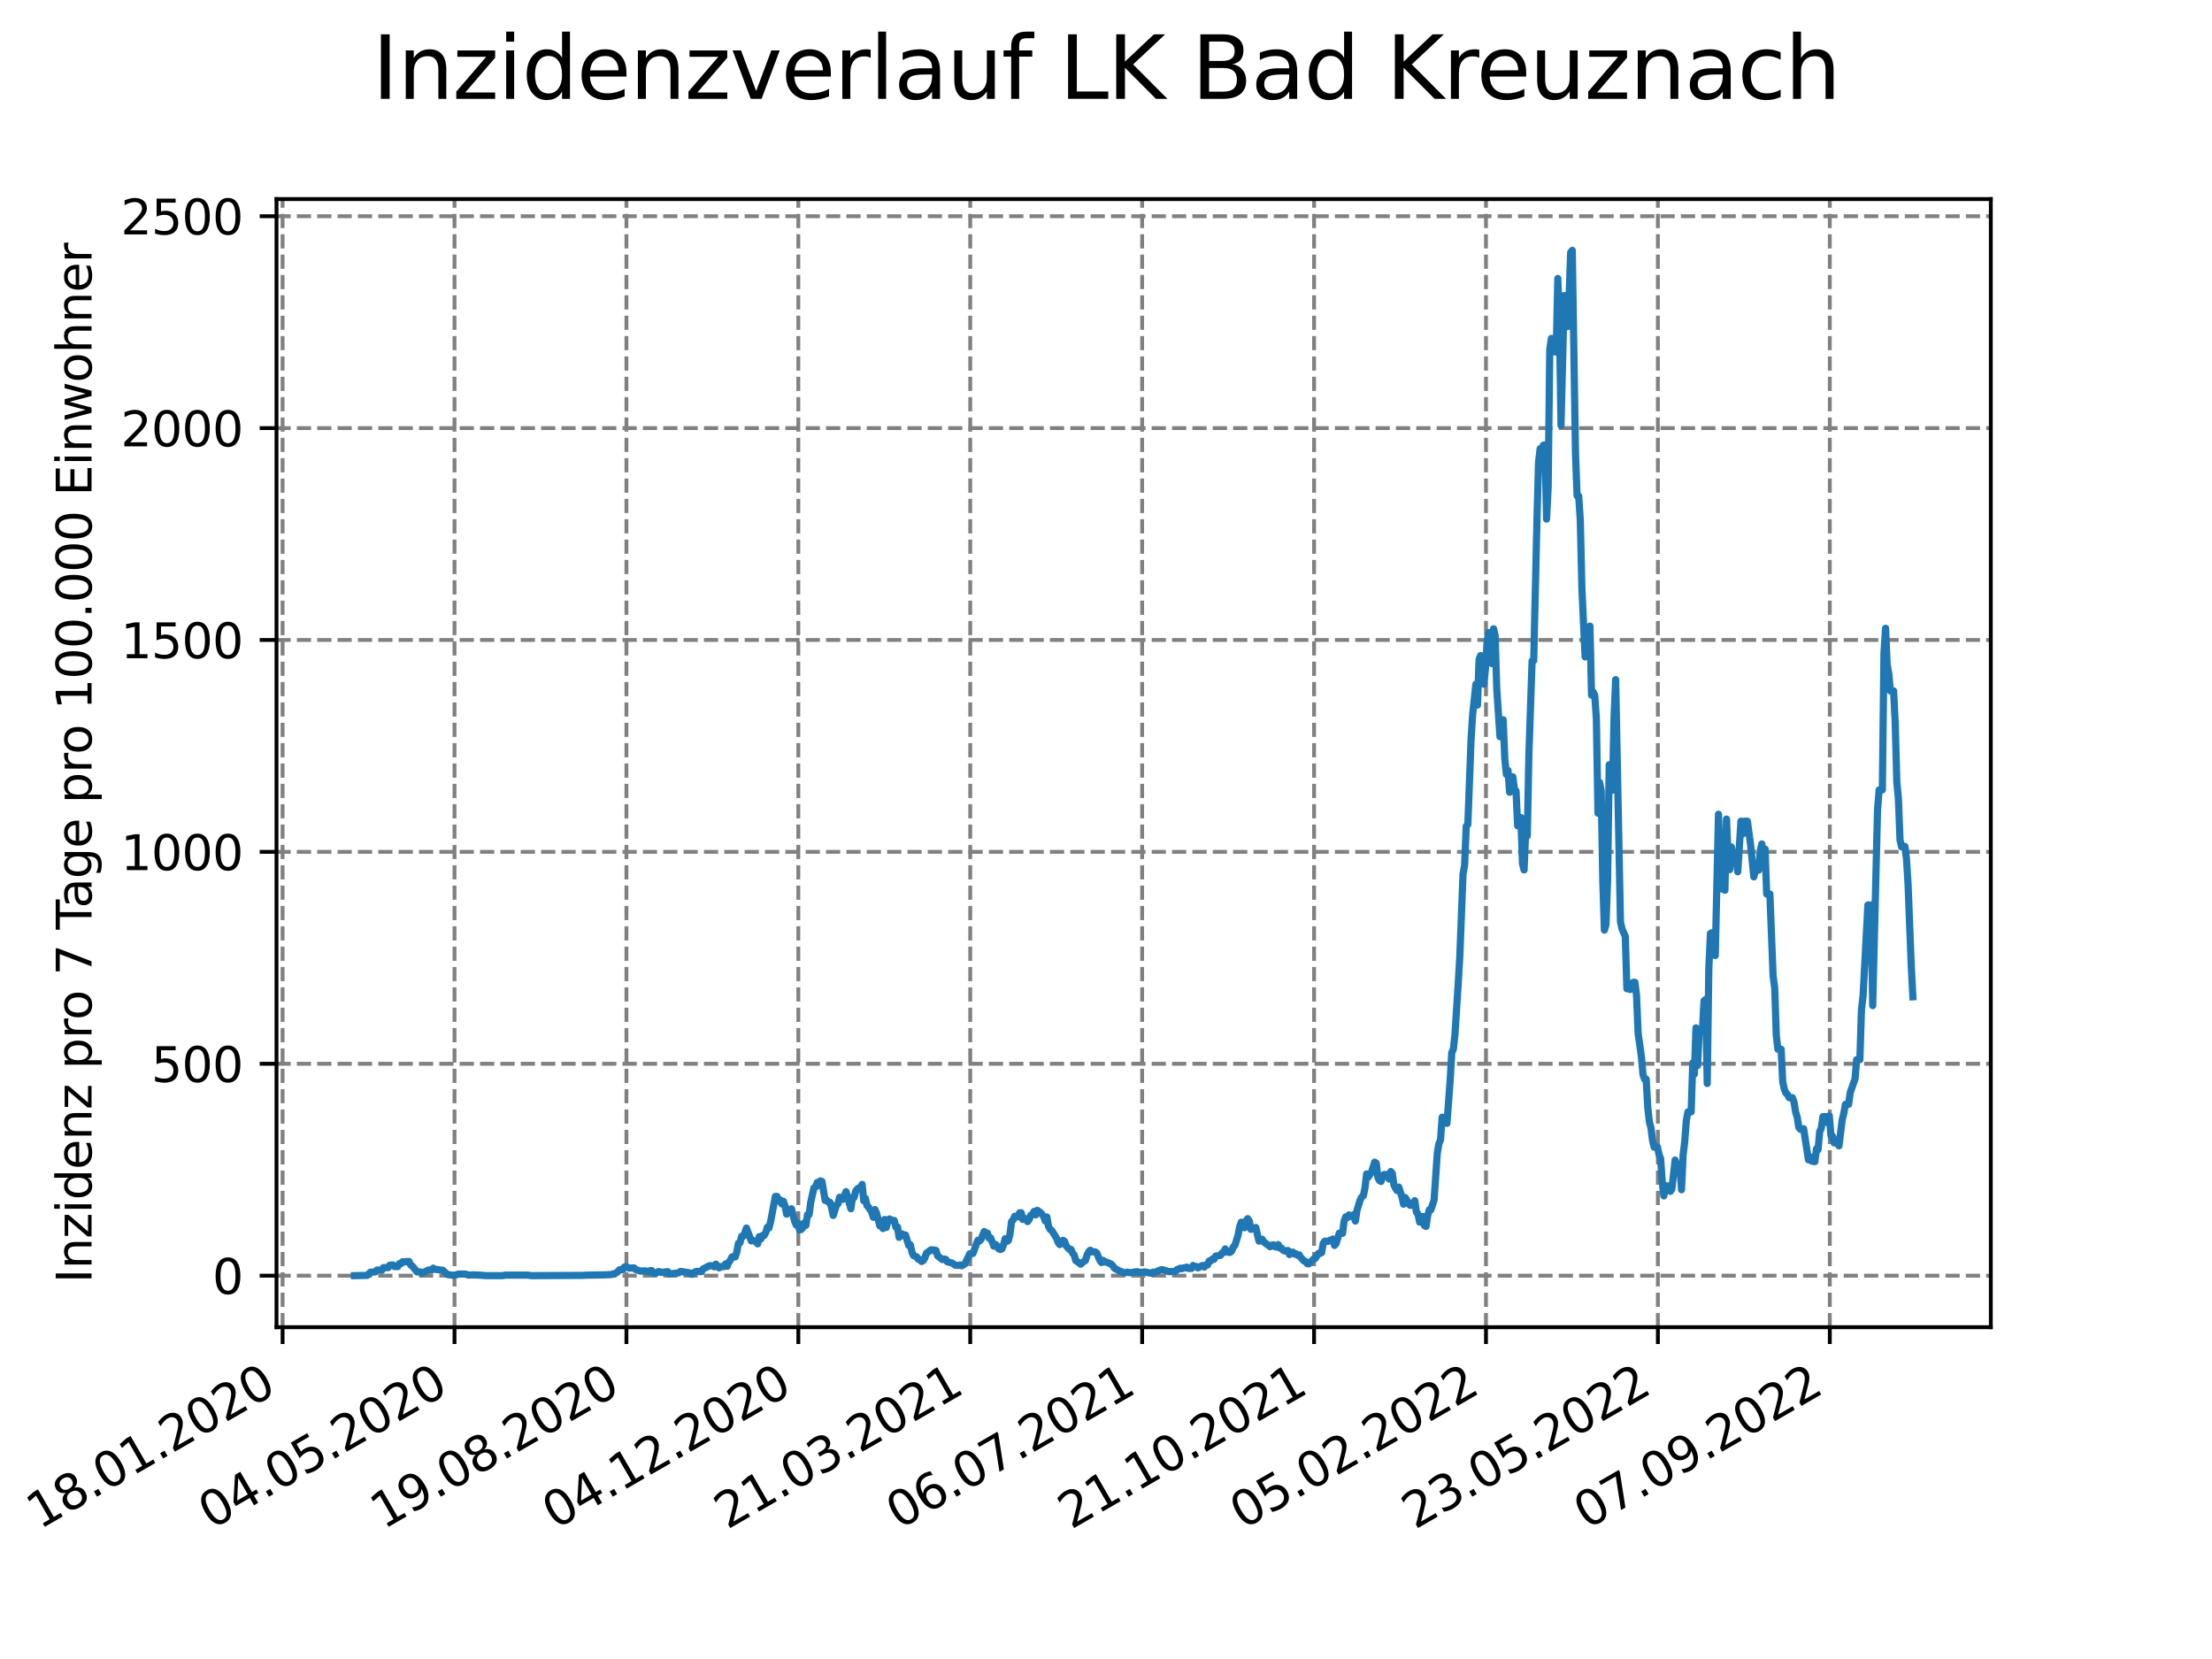 <?xml version="1.0" encoding="utf-8" standalone="no"?>
<!DOCTYPE svg PUBLIC "-//W3C//DTD SVG 1.1//EN"
  "http://www.w3.org/Graphics/SVG/1.1/DTD/svg11.dtd">
<svg xmlns:xlink="http://www.w3.org/1999/xlink" width="460.8pt" height="345.6pt" viewBox="0 0 460.8 345.6" xmlns="http://www.w3.org/2000/svg" version="1.1">
 <defs>
  <style type="text/css">*{stroke-linejoin: round; stroke-linecap: butt}</style>
 </defs>
 <g id="figure_1">
  <g id="patch_1">
   <path d="M 0 345.6 
L 460.8 345.6 
L 460.8 0 
L 0 0 
z
" style="fill: #ffffff"/>
  </g>
  <g id="axes_1">
   <g id="patch_2">
    <path d="M 57.6 276.48 
L 414.72 276.48 
L 414.72 41.472 
L 57.6 41.472 
z
" style="fill: #ffffff"/>
   </g>
   <g id="matplotlib.axis_1">
    <g id="xtick_1">
     <g id="line2d_1">
      <path d="M 58.869 276.48 
L 58.869 41.472 
" clip-path="url(#pb9af9f6dcf)" style="fill: none; stroke-dasharray: 2.96,1.28; stroke-dashoffset: 0; stroke: #808080; stroke-width: 0.8"/>
     </g>
     <g id="line2d_2">
      <defs>
       <path id="m86c45155da" d="M 0 0 
L 0 3.5 
" style="stroke: #000000; stroke-width: 0.8"/>
      </defs>
      <g>
       <use xlink:href="#m86c45155da" x="58.869" y="276.48" style="stroke: #000000; stroke-width: 0.8"/>
      </g>
     </g>
     <g id="text_1">
      <!-- 18.01.2020 -->
      <g transform="translate(8.244 318.689) rotate(-30) scale(0.1 -0.1)">
       <defs>
        <path id="DejaVuSans-31" d="M 794 531 
L 1825 531 
L 1825 4091 
L 703 3866 
L 703 4441 
L 1819 4666 
L 2450 4666 
L 2450 531 
L 3481 531 
L 3481 0 
L 794 0 
L 794 531 
z
" transform="scale(0.016)"/>
        <path id="DejaVuSans-38" d="M 2034 2216 
Q 1584 2216 1326 1975 
Q 1069 1734 1069 1313 
Q 1069 891 1326 650 
Q 1584 409 2034 409 
Q 2484 409 2743 651 
Q 3003 894 3003 1313 
Q 3003 1734 2745 1975 
Q 2488 2216 2034 2216 
z
M 1403 2484 
Q 997 2584 770 2862 
Q 544 3141 544 3541 
Q 544 4100 942 4425 
Q 1341 4750 2034 4750 
Q 2731 4750 3128 4425 
Q 3525 4100 3525 3541 
Q 3525 3141 3298 2862 
Q 3072 2584 2669 2484 
Q 3125 2378 3379 2068 
Q 3634 1759 3634 1313 
Q 3634 634 3220 271 
Q 2806 -91 2034 -91 
Q 1263 -91 848 271 
Q 434 634 434 1313 
Q 434 1759 690 2068 
Q 947 2378 1403 2484 
z
M 1172 3481 
Q 1172 3119 1398 2916 
Q 1625 2713 2034 2713 
Q 2441 2713 2670 2916 
Q 2900 3119 2900 3481 
Q 2900 3844 2670 4047 
Q 2441 4250 2034 4250 
Q 1625 4250 1398 4047 
Q 1172 3844 1172 3481 
z
" transform="scale(0.016)"/>
        <path id="DejaVuSans-2e" d="M 684 794 
L 1344 794 
L 1344 0 
L 684 0 
L 684 794 
z
" transform="scale(0.016)"/>
        <path id="DejaVuSans-30" d="M 2034 4250 
Q 1547 4250 1301 3770 
Q 1056 3291 1056 2328 
Q 1056 1369 1301 889 
Q 1547 409 2034 409 
Q 2525 409 2770 889 
Q 3016 1369 3016 2328 
Q 3016 3291 2770 3770 
Q 2525 4250 2034 4250 
z
M 2034 4750 
Q 2819 4750 3233 4129 
Q 3647 3509 3647 2328 
Q 3647 1150 3233 529 
Q 2819 -91 2034 -91 
Q 1250 -91 836 529 
Q 422 1150 422 2328 
Q 422 3509 836 4129 
Q 1250 4750 2034 4750 
z
" transform="scale(0.016)"/>
        <path id="DejaVuSans-32" d="M 1228 531 
L 3431 531 
L 3431 0 
L 469 0 
L 469 531 
Q 828 903 1448 1529 
Q 2069 2156 2228 2338 
Q 2531 2678 2651 2914 
Q 2772 3150 2772 3378 
Q 2772 3750 2511 3984 
Q 2250 4219 1831 4219 
Q 1534 4219 1204 4116 
Q 875 4013 500 3803 
L 500 4441 
Q 881 4594 1212 4672 
Q 1544 4750 1819 4750 
Q 2544 4750 2975 4387 
Q 3406 4025 3406 3419 
Q 3406 3131 3298 2873 
Q 3191 2616 2906 2266 
Q 2828 2175 2409 1742 
Q 1991 1309 1228 531 
z
" transform="scale(0.016)"/>
       </defs>
       <use xlink:href="#DejaVuSans-31"/>
       <use xlink:href="#DejaVuSans-38" x="63.623"/>
       <use xlink:href="#DejaVuSans-2e" x="127.246"/>
       <use xlink:href="#DejaVuSans-30" x="159.033"/>
       <use xlink:href="#DejaVuSans-31" x="222.656"/>
       <use xlink:href="#DejaVuSans-2e" x="286.279"/>
       <use xlink:href="#DejaVuSans-32" x="318.066"/>
       <use xlink:href="#DejaVuSans-30" x="381.689"/>
       <use xlink:href="#DejaVuSans-32" x="445.312"/>
       <use xlink:href="#DejaVuSans-30" x="508.936"/>
      </g>
     </g>
    </g>
    <g id="xtick_2">
     <g id="line2d_3">
      <path d="M 94.681 276.48 
L 94.681 41.472 
" clip-path="url(#pb9af9f6dcf)" style="fill: none; stroke-dasharray: 2.96,1.28; stroke-dashoffset: 0; stroke: #808080; stroke-width: 0.8"/>
     </g>
     <g id="line2d_4">
      <g>
       <use xlink:href="#m86c45155da" x="94.681" y="276.48" style="stroke: #000000; stroke-width: 0.8"/>
      </g>
     </g>
     <g id="text_2">
      <!-- 04.05.2020 -->
      <g transform="translate(44.056 318.689) rotate(-30) scale(0.1 -0.1)">
       <defs>
        <path id="DejaVuSans-34" d="M 2419 4116 
L 825 1625 
L 2419 1625 
L 2419 4116 
z
M 2253 4666 
L 3047 4666 
L 3047 1625 
L 3713 1625 
L 3713 1100 
L 3047 1100 
L 3047 0 
L 2419 0 
L 2419 1100 
L 313 1100 
L 313 1709 
L 2253 4666 
z
" transform="scale(0.016)"/>
        <path id="DejaVuSans-35" d="M 691 4666 
L 3169 4666 
L 3169 4134 
L 1269 4134 
L 1269 2991 
Q 1406 3038 1543 3061 
Q 1681 3084 1819 3084 
Q 2600 3084 3056 2656 
Q 3513 2228 3513 1497 
Q 3513 744 3044 326 
Q 2575 -91 1722 -91 
Q 1428 -91 1123 -41 
Q 819 9 494 109 
L 494 744 
Q 775 591 1075 516 
Q 1375 441 1709 441 
Q 2250 441 2565 725 
Q 2881 1009 2881 1497 
Q 2881 1984 2565 2268 
Q 2250 2553 1709 2553 
Q 1456 2553 1204 2497 
Q 953 2441 691 2322 
L 691 4666 
z
" transform="scale(0.016)"/>
       </defs>
       <use xlink:href="#DejaVuSans-30"/>
       <use xlink:href="#DejaVuSans-34" x="63.623"/>
       <use xlink:href="#DejaVuSans-2e" x="127.246"/>
       <use xlink:href="#DejaVuSans-30" x="159.033"/>
       <use xlink:href="#DejaVuSans-35" x="222.656"/>
       <use xlink:href="#DejaVuSans-2e" x="286.279"/>
       <use xlink:href="#DejaVuSans-32" x="318.066"/>
       <use xlink:href="#DejaVuSans-30" x="381.689"/>
       <use xlink:href="#DejaVuSans-32" x="445.312"/>
       <use xlink:href="#DejaVuSans-30" x="508.936"/>
      </g>
     </g>
    </g>
    <g id="xtick_3">
     <g id="line2d_5">
      <path d="M 130.494 276.48 
L 130.494 41.472 
" clip-path="url(#pb9af9f6dcf)" style="fill: none; stroke-dasharray: 2.96,1.28; stroke-dashoffset: 0; stroke: #808080; stroke-width: 0.8"/>
     </g>
     <g id="line2d_6">
      <g>
       <use xlink:href="#m86c45155da" x="130.494" y="276.48" style="stroke: #000000; stroke-width: 0.8"/>
      </g>
     </g>
     <g id="text_3">
      <!-- 19.08.2020 -->
      <g transform="translate(79.869 318.689) rotate(-30) scale(0.1 -0.1)">
       <defs>
        <path id="DejaVuSans-39" d="M 703 97 
L 703 672 
Q 941 559 1184 500 
Q 1428 441 1663 441 
Q 2288 441 2617 861 
Q 2947 1281 2994 2138 
Q 2813 1869 2534 1725 
Q 2256 1581 1919 1581 
Q 1219 1581 811 2004 
Q 403 2428 403 3163 
Q 403 3881 828 4315 
Q 1253 4750 1959 4750 
Q 2769 4750 3195 4129 
Q 3622 3509 3622 2328 
Q 3622 1225 3098 567 
Q 2575 -91 1691 -91 
Q 1453 -91 1209 -44 
Q 966 3 703 97 
z
M 1959 2075 
Q 2384 2075 2632 2365 
Q 2881 2656 2881 3163 
Q 2881 3666 2632 3958 
Q 2384 4250 1959 4250 
Q 1534 4250 1286 3958 
Q 1038 3666 1038 3163 
Q 1038 2656 1286 2365 
Q 1534 2075 1959 2075 
z
" transform="scale(0.016)"/>
       </defs>
       <use xlink:href="#DejaVuSans-31"/>
       <use xlink:href="#DejaVuSans-39" x="63.623"/>
       <use xlink:href="#DejaVuSans-2e" x="127.246"/>
       <use xlink:href="#DejaVuSans-30" x="159.033"/>
       <use xlink:href="#DejaVuSans-38" x="222.656"/>
       <use xlink:href="#DejaVuSans-2e" x="286.279"/>
       <use xlink:href="#DejaVuSans-32" x="318.066"/>
       <use xlink:href="#DejaVuSans-30" x="381.689"/>
       <use xlink:href="#DejaVuSans-32" x="445.312"/>
       <use xlink:href="#DejaVuSans-30" x="508.936"/>
      </g>
     </g>
    </g>
    <g id="xtick_4">
     <g id="line2d_7">
      <path d="M 166.306 276.48 
L 166.306 41.472 
" clip-path="url(#pb9af9f6dcf)" style="fill: none; stroke-dasharray: 2.96,1.28; stroke-dashoffset: 0; stroke: #808080; stroke-width: 0.8"/>
     </g>
     <g id="line2d_8">
      <g>
       <use xlink:href="#m86c45155da" x="166.306" y="276.48" style="stroke: #000000; stroke-width: 0.8"/>
      </g>
     </g>
     <g id="text_4">
      <!-- 04.12.2020 -->
      <g transform="translate(115.681 318.689) rotate(-30) scale(0.1 -0.1)">
       <use xlink:href="#DejaVuSans-30"/>
       <use xlink:href="#DejaVuSans-34" x="63.623"/>
       <use xlink:href="#DejaVuSans-2e" x="127.246"/>
       <use xlink:href="#DejaVuSans-31" x="159.033"/>
       <use xlink:href="#DejaVuSans-32" x="222.656"/>
       <use xlink:href="#DejaVuSans-2e" x="286.279"/>
       <use xlink:href="#DejaVuSans-32" x="318.066"/>
       <use xlink:href="#DejaVuSans-30" x="381.689"/>
       <use xlink:href="#DejaVuSans-32" x="445.312"/>
       <use xlink:href="#DejaVuSans-30" x="508.936"/>
      </g>
     </g>
    </g>
    <g id="xtick_5">
     <g id="line2d_9">
      <path d="M 202.119 276.48 
L 202.119 41.472 
" clip-path="url(#pb9af9f6dcf)" style="fill: none; stroke-dasharray: 2.96,1.28; stroke-dashoffset: 0; stroke: #808080; stroke-width: 0.8"/>
     </g>
     <g id="line2d_10">
      <g>
       <use xlink:href="#m86c45155da" x="202.119" y="276.48" style="stroke: #000000; stroke-width: 0.8"/>
      </g>
     </g>
     <g id="text_5">
      <!-- 21.03.2021 -->
      <g transform="translate(151.493 318.689) rotate(-30) scale(0.1 -0.1)">
       <defs>
        <path id="DejaVuSans-33" d="M 2597 2516 
Q 3050 2419 3304 2112 
Q 3559 1806 3559 1356 
Q 3559 666 3084 287 
Q 2609 -91 1734 -91 
Q 1441 -91 1130 -33 
Q 819 25 488 141 
L 488 750 
Q 750 597 1062 519 
Q 1375 441 1716 441 
Q 2309 441 2620 675 
Q 2931 909 2931 1356 
Q 2931 1769 2642 2001 
Q 2353 2234 1838 2234 
L 1294 2234 
L 1294 2753 
L 1863 2753 
Q 2328 2753 2575 2939 
Q 2822 3125 2822 3475 
Q 2822 3834 2567 4026 
Q 2313 4219 1838 4219 
Q 1578 4219 1281 4162 
Q 984 4106 628 3988 
L 628 4550 
Q 988 4650 1302 4700 
Q 1616 4750 1894 4750 
Q 2613 4750 3031 4423 
Q 3450 4097 3450 3541 
Q 3450 3153 3228 2886 
Q 3006 2619 2597 2516 
z
" transform="scale(0.016)"/>
       </defs>
       <use xlink:href="#DejaVuSans-32"/>
       <use xlink:href="#DejaVuSans-31" x="63.623"/>
       <use xlink:href="#DejaVuSans-2e" x="127.246"/>
       <use xlink:href="#DejaVuSans-30" x="159.033"/>
       <use xlink:href="#DejaVuSans-33" x="222.656"/>
       <use xlink:href="#DejaVuSans-2e" x="286.279"/>
       <use xlink:href="#DejaVuSans-32" x="318.066"/>
       <use xlink:href="#DejaVuSans-30" x="381.689"/>
       <use xlink:href="#DejaVuSans-32" x="445.312"/>
       <use xlink:href="#DejaVuSans-31" x="508.936"/>
      </g>
     </g>
    </g>
    <g id="xtick_6">
     <g id="line2d_11">
      <path d="M 237.931 276.48 
L 237.931 41.472 
" clip-path="url(#pb9af9f6dcf)" style="fill: none; stroke-dasharray: 2.96,1.28; stroke-dashoffset: 0; stroke: #808080; stroke-width: 0.8"/>
     </g>
     <g id="line2d_12">
      <g>
       <use xlink:href="#m86c45155da" x="237.931" y="276.48" style="stroke: #000000; stroke-width: 0.8"/>
      </g>
     </g>
     <g id="text_6">
      <!-- 06.07.2021 -->
      <g transform="translate(187.306 318.689) rotate(-30) scale(0.1 -0.1)">
       <defs>
        <path id="DejaVuSans-36" d="M 2113 2584 
Q 1688 2584 1439 2293 
Q 1191 2003 1191 1497 
Q 1191 994 1439 701 
Q 1688 409 2113 409 
Q 2538 409 2786 701 
Q 3034 994 3034 1497 
Q 3034 2003 2786 2293 
Q 2538 2584 2113 2584 
z
M 3366 4563 
L 3366 3988 
Q 3128 4100 2886 4159 
Q 2644 4219 2406 4219 
Q 1781 4219 1451 3797 
Q 1122 3375 1075 2522 
Q 1259 2794 1537 2939 
Q 1816 3084 2150 3084 
Q 2853 3084 3261 2657 
Q 3669 2231 3669 1497 
Q 3669 778 3244 343 
Q 2819 -91 2113 -91 
Q 1303 -91 875 529 
Q 447 1150 447 2328 
Q 447 3434 972 4092 
Q 1497 4750 2381 4750 
Q 2619 4750 2861 4703 
Q 3103 4656 3366 4563 
z
" transform="scale(0.016)"/>
        <path id="DejaVuSans-37" d="M 525 4666 
L 3525 4666 
L 3525 4397 
L 1831 0 
L 1172 0 
L 2766 4134 
L 525 4134 
L 525 4666 
z
" transform="scale(0.016)"/>
       </defs>
       <use xlink:href="#DejaVuSans-30"/>
       <use xlink:href="#DejaVuSans-36" x="63.623"/>
       <use xlink:href="#DejaVuSans-2e" x="127.246"/>
       <use xlink:href="#DejaVuSans-30" x="159.033"/>
       <use xlink:href="#DejaVuSans-37" x="222.656"/>
       <use xlink:href="#DejaVuSans-2e" x="286.279"/>
       <use xlink:href="#DejaVuSans-32" x="318.066"/>
       <use xlink:href="#DejaVuSans-30" x="381.689"/>
       <use xlink:href="#DejaVuSans-32" x="445.312"/>
       <use xlink:href="#DejaVuSans-31" x="508.936"/>
      </g>
     </g>
    </g>
    <g id="xtick_7">
     <g id="line2d_13">
      <path d="M 273.744 276.48 
L 273.744 41.472 
" clip-path="url(#pb9af9f6dcf)" style="fill: none; stroke-dasharray: 2.96,1.28; stroke-dashoffset: 0; stroke: #808080; stroke-width: 0.8"/>
     </g>
     <g id="line2d_14">
      <g>
       <use xlink:href="#m86c45155da" x="273.744" y="276.48" style="stroke: #000000; stroke-width: 0.8"/>
      </g>
     </g>
     <g id="text_7">
      <!-- 21.10.2021 -->
      <g transform="translate(223.118 318.689) rotate(-30) scale(0.1 -0.1)">
       <use xlink:href="#DejaVuSans-32"/>
       <use xlink:href="#DejaVuSans-31" x="63.623"/>
       <use xlink:href="#DejaVuSans-2e" x="127.246"/>
       <use xlink:href="#DejaVuSans-31" x="159.033"/>
       <use xlink:href="#DejaVuSans-30" x="222.656"/>
       <use xlink:href="#DejaVuSans-2e" x="286.279"/>
       <use xlink:href="#DejaVuSans-32" x="318.066"/>
       <use xlink:href="#DejaVuSans-30" x="381.689"/>
       <use xlink:href="#DejaVuSans-32" x="445.312"/>
       <use xlink:href="#DejaVuSans-31" x="508.936"/>
      </g>
     </g>
    </g>
    <g id="xtick_8">
     <g id="line2d_15">
      <path d="M 309.556 276.48 
L 309.556 41.472 
" clip-path="url(#pb9af9f6dcf)" style="fill: none; stroke-dasharray: 2.96,1.28; stroke-dashoffset: 0; stroke: #808080; stroke-width: 0.8"/>
     </g>
     <g id="line2d_16">
      <g>
       <use xlink:href="#m86c45155da" x="309.556" y="276.48" style="stroke: #000000; stroke-width: 0.8"/>
      </g>
     </g>
     <g id="text_8">
      <!-- 05.02.2022 -->
      <g transform="translate(258.931 318.689) rotate(-30) scale(0.1 -0.1)">
       <use xlink:href="#DejaVuSans-30"/>
       <use xlink:href="#DejaVuSans-35" x="63.623"/>
       <use xlink:href="#DejaVuSans-2e" x="127.246"/>
       <use xlink:href="#DejaVuSans-30" x="159.033"/>
       <use xlink:href="#DejaVuSans-32" x="222.656"/>
       <use xlink:href="#DejaVuSans-2e" x="286.279"/>
       <use xlink:href="#DejaVuSans-32" x="318.066"/>
       <use xlink:href="#DejaVuSans-30" x="381.689"/>
       <use xlink:href="#DejaVuSans-32" x="445.312"/>
       <use xlink:href="#DejaVuSans-32" x="508.936"/>
      </g>
     </g>
    </g>
    <g id="xtick_9">
     <g id="line2d_17">
      <path d="M 345.368 276.48 
L 345.368 41.472 
" clip-path="url(#pb9af9f6dcf)" style="fill: none; stroke-dasharray: 2.96,1.28; stroke-dashoffset: 0; stroke: #808080; stroke-width: 0.8"/>
     </g>
     <g id="line2d_18">
      <g>
       <use xlink:href="#m86c45155da" x="345.368" y="276.48" style="stroke: #000000; stroke-width: 0.8"/>
      </g>
     </g>
     <g id="text_9">
      <!-- 23.05.2022 -->
      <g transform="translate(294.743 318.689) rotate(-30) scale(0.1 -0.1)">
       <use xlink:href="#DejaVuSans-32"/>
       <use xlink:href="#DejaVuSans-33" x="63.623"/>
       <use xlink:href="#DejaVuSans-2e" x="127.246"/>
       <use xlink:href="#DejaVuSans-30" x="159.033"/>
       <use xlink:href="#DejaVuSans-35" x="222.656"/>
       <use xlink:href="#DejaVuSans-2e" x="286.279"/>
       <use xlink:href="#DejaVuSans-32" x="318.066"/>
       <use xlink:href="#DejaVuSans-30" x="381.689"/>
       <use xlink:href="#DejaVuSans-32" x="445.312"/>
       <use xlink:href="#DejaVuSans-32" x="508.936"/>
      </g>
     </g>
    </g>
    <g id="xtick_10">
     <g id="line2d_19">
      <path d="M 381.181 276.48 
L 381.181 41.472 
" clip-path="url(#pb9af9f6dcf)" style="fill: none; stroke-dasharray: 2.96,1.28; stroke-dashoffset: 0; stroke: #808080; stroke-width: 0.8"/>
     </g>
     <g id="line2d_20">
      <g>
       <use xlink:href="#m86c45155da" x="381.181" y="276.48" style="stroke: #000000; stroke-width: 0.8"/>
      </g>
     </g>
     <g id="text_10">
      <!-- 07.09.2022 -->
      <g transform="translate(330.556 318.689) rotate(-30) scale(0.1 -0.1)">
       <use xlink:href="#DejaVuSans-30"/>
       <use xlink:href="#DejaVuSans-37" x="63.623"/>
       <use xlink:href="#DejaVuSans-2e" x="127.246"/>
       <use xlink:href="#DejaVuSans-30" x="159.033"/>
       <use xlink:href="#DejaVuSans-39" x="222.656"/>
       <use xlink:href="#DejaVuSans-2e" x="286.279"/>
       <use xlink:href="#DejaVuSans-32" x="318.066"/>
       <use xlink:href="#DejaVuSans-30" x="381.689"/>
       <use xlink:href="#DejaVuSans-32" x="445.312"/>
       <use xlink:href="#DejaVuSans-32" x="508.936"/>
      </g>
     </g>
    </g>
   </g>
   <g id="matplotlib.axis_2">
    <g id="ytick_1">
     <g id="line2d_21">
      <path d="M 57.6 265.742 
L 414.72 265.742 
" clip-path="url(#pb9af9f6dcf)" style="fill: none; stroke-dasharray: 2.96,1.28; stroke-dashoffset: 0; stroke: #808080; stroke-width: 0.8"/>
     </g>
     <g id="line2d_22">
      <defs>
       <path id="mb9f909564d" d="M 0 0 
L -3.5 0 
" style="stroke: #000000; stroke-width: 0.8"/>
      </defs>
      <g>
       <use xlink:href="#mb9f909564d" x="57.6" y="265.742" style="stroke: #000000; stroke-width: 0.8"/>
      </g>
     </g>
     <g id="text_11">
      <!-- 0 -->
      <g transform="translate(44.237 269.541) scale(0.1 -0.1)">
       <use xlink:href="#DejaVuSans-30"/>
      </g>
     </g>
    </g>
    <g id="ytick_2">
     <g id="line2d_23">
      <path d="M 57.6 221.601 
L 414.72 221.601 
" clip-path="url(#pb9af9f6dcf)" style="fill: none; stroke-dasharray: 2.96,1.28; stroke-dashoffset: 0; stroke: #808080; stroke-width: 0.8"/>
     </g>
     <g id="line2d_24">
      <g>
       <use xlink:href="#mb9f909564d" x="57.6" y="221.601" style="stroke: #000000; stroke-width: 0.8"/>
      </g>
     </g>
     <g id="text_12">
      <!-- 500 -->
      <g transform="translate(31.512 225.401) scale(0.1 -0.1)">
       <use xlink:href="#DejaVuSans-35"/>
       <use xlink:href="#DejaVuSans-30" x="63.623"/>
       <use xlink:href="#DejaVuSans-30" x="127.246"/>
      </g>
     </g>
    </g>
    <g id="ytick_3">
     <g id="line2d_25">
      <path d="M 57.6 177.461 
L 414.72 177.461 
" clip-path="url(#pb9af9f6dcf)" style="fill: none; stroke-dasharray: 2.96,1.28; stroke-dashoffset: 0; stroke: #808080; stroke-width: 0.8"/>
     </g>
     <g id="line2d_26">
      <g>
       <use xlink:href="#mb9f909564d" x="57.6" y="177.461" style="stroke: #000000; stroke-width: 0.8"/>
      </g>
     </g>
     <g id="text_13">
      <!-- 1000 -->
      <g transform="translate(25.15 181.26) scale(0.1 -0.1)">
       <use xlink:href="#DejaVuSans-31"/>
       <use xlink:href="#DejaVuSans-30" x="63.623"/>
       <use xlink:href="#DejaVuSans-30" x="127.246"/>
       <use xlink:href="#DejaVuSans-30" x="190.869"/>
      </g>
     </g>
    </g>
    <g id="ytick_4">
     <g id="line2d_27">
      <path d="M 57.6 133.32 
L 414.72 133.32 
" clip-path="url(#pb9af9f6dcf)" style="fill: none; stroke-dasharray: 2.96,1.28; stroke-dashoffset: 0; stroke: #808080; stroke-width: 0.8"/>
     </g>
     <g id="line2d_28">
      <g>
       <use xlink:href="#mb9f909564d" x="57.6" y="133.32" style="stroke: #000000; stroke-width: 0.8"/>
      </g>
     </g>
     <g id="text_14">
      <!-- 1500 -->
      <g transform="translate(25.15 137.119) scale(0.1 -0.1)">
       <use xlink:href="#DejaVuSans-31"/>
       <use xlink:href="#DejaVuSans-35" x="63.623"/>
       <use xlink:href="#DejaVuSans-30" x="127.246"/>
       <use xlink:href="#DejaVuSans-30" x="190.869"/>
      </g>
     </g>
    </g>
    <g id="ytick_5">
     <g id="line2d_29">
      <path d="M 57.6 89.179 
L 414.72 89.179 
" clip-path="url(#pb9af9f6dcf)" style="fill: none; stroke-dasharray: 2.96,1.28; stroke-dashoffset: 0; stroke: #808080; stroke-width: 0.8"/>
     </g>
     <g id="line2d_30">
      <g>
       <use xlink:href="#mb9f909564d" x="57.6" y="89.179" style="stroke: #000000; stroke-width: 0.8"/>
      </g>
     </g>
     <g id="text_15">
      <!-- 2000 -->
      <g transform="translate(25.15 92.979) scale(0.1 -0.1)">
       <use xlink:href="#DejaVuSans-32"/>
       <use xlink:href="#DejaVuSans-30" x="63.623"/>
       <use xlink:href="#DejaVuSans-30" x="127.246"/>
       <use xlink:href="#DejaVuSans-30" x="190.869"/>
      </g>
     </g>
    </g>
    <g id="ytick_6">
     <g id="line2d_31">
      <path d="M 57.6 45.039 
L 414.72 45.039 
" clip-path="url(#pb9af9f6dcf)" style="fill: none; stroke-dasharray: 2.96,1.28; stroke-dashoffset: 0; stroke: #808080; stroke-width: 0.8"/>
     </g>
     <g id="line2d_32">
      <g>
       <use xlink:href="#mb9f909564d" x="57.6" y="45.039" style="stroke: #000000; stroke-width: 0.8"/>
      </g>
     </g>
     <g id="text_16">
      <!-- 2500 -->
      <g transform="translate(25.15 48.838) scale(0.1 -0.1)">
       <use xlink:href="#DejaVuSans-32"/>
       <use xlink:href="#DejaVuSans-35" x="63.623"/>
       <use xlink:href="#DejaVuSans-30" x="127.246"/>
       <use xlink:href="#DejaVuSans-30" x="190.869"/>
      </g>
     </g>
    </g>
    <g id="text_17">
     <!-- Inzidenz pro 7 Tage pro 100.000 Einwohner -->
     <g transform="translate(19.07 267.301) rotate(-90) scale(0.1 -0.1)">
      <defs>
       <path id="DejaVuSans-49" d="M 628 4666 
L 1259 4666 
L 1259 0 
L 628 0 
L 628 4666 
z
" transform="scale(0.016)"/>
       <path id="DejaVuSans-6e" d="M 3513 2113 
L 3513 0 
L 2938 0 
L 2938 2094 
Q 2938 2591 2744 2837 
Q 2550 3084 2163 3084 
Q 1697 3084 1428 2787 
Q 1159 2491 1159 1978 
L 1159 0 
L 581 0 
L 581 3500 
L 1159 3500 
L 1159 2956 
Q 1366 3272 1645 3428 
Q 1925 3584 2291 3584 
Q 2894 3584 3203 3211 
Q 3513 2838 3513 2113 
z
" transform="scale(0.016)"/>
       <path id="DejaVuSans-7a" d="M 353 3500 
L 3084 3500 
L 3084 2975 
L 922 459 
L 3084 459 
L 3084 0 
L 275 0 
L 275 525 
L 2438 3041 
L 353 3041 
L 353 3500 
z
" transform="scale(0.016)"/>
       <path id="DejaVuSans-69" d="M 603 3500 
L 1178 3500 
L 1178 0 
L 603 0 
L 603 3500 
z
M 603 4863 
L 1178 4863 
L 1178 4134 
L 603 4134 
L 603 4863 
z
" transform="scale(0.016)"/>
       <path id="DejaVuSans-64" d="M 2906 2969 
L 2906 4863 
L 3481 4863 
L 3481 0 
L 2906 0 
L 2906 525 
Q 2725 213 2448 61 
Q 2172 -91 1784 -91 
Q 1150 -91 751 415 
Q 353 922 353 1747 
Q 353 2572 751 3078 
Q 1150 3584 1784 3584 
Q 2172 3584 2448 3432 
Q 2725 3281 2906 2969 
z
M 947 1747 
Q 947 1113 1208 752 
Q 1469 391 1925 391 
Q 2381 391 2643 752 
Q 2906 1113 2906 1747 
Q 2906 2381 2643 2742 
Q 2381 3103 1925 3103 
Q 1469 3103 1208 2742 
Q 947 2381 947 1747 
z
" transform="scale(0.016)"/>
       <path id="DejaVuSans-65" d="M 3597 1894 
L 3597 1613 
L 953 1613 
Q 991 1019 1311 708 
Q 1631 397 2203 397 
Q 2534 397 2845 478 
Q 3156 559 3463 722 
L 3463 178 
Q 3153 47 2828 -22 
Q 2503 -91 2169 -91 
Q 1331 -91 842 396 
Q 353 884 353 1716 
Q 353 2575 817 3079 
Q 1281 3584 2069 3584 
Q 2775 3584 3186 3129 
Q 3597 2675 3597 1894 
z
M 3022 2063 
Q 3016 2534 2758 2815 
Q 2500 3097 2075 3097 
Q 1594 3097 1305 2825 
Q 1016 2553 972 2059 
L 3022 2063 
z
" transform="scale(0.016)"/>
       <path id="DejaVuSans-20" transform="scale(0.016)"/>
       <path id="DejaVuSans-70" d="M 1159 525 
L 1159 -1331 
L 581 -1331 
L 581 3500 
L 1159 3500 
L 1159 2969 
Q 1341 3281 1617 3432 
Q 1894 3584 2278 3584 
Q 2916 3584 3314 3078 
Q 3713 2572 3713 1747 
Q 3713 922 3314 415 
Q 2916 -91 2278 -91 
Q 1894 -91 1617 61 
Q 1341 213 1159 525 
z
M 3116 1747 
Q 3116 2381 2855 2742 
Q 2594 3103 2138 3103 
Q 1681 3103 1420 2742 
Q 1159 2381 1159 1747 
Q 1159 1113 1420 752 
Q 1681 391 2138 391 
Q 2594 391 2855 752 
Q 3116 1113 3116 1747 
z
" transform="scale(0.016)"/>
       <path id="DejaVuSans-72" d="M 2631 2963 
Q 2534 3019 2420 3045 
Q 2306 3072 2169 3072 
Q 1681 3072 1420 2755 
Q 1159 2438 1159 1844 
L 1159 0 
L 581 0 
L 581 3500 
L 1159 3500 
L 1159 2956 
Q 1341 3275 1631 3429 
Q 1922 3584 2338 3584 
Q 2397 3584 2469 3576 
Q 2541 3569 2628 3553 
L 2631 2963 
z
" transform="scale(0.016)"/>
       <path id="DejaVuSans-6f" d="M 1959 3097 
Q 1497 3097 1228 2736 
Q 959 2375 959 1747 
Q 959 1119 1226 758 
Q 1494 397 1959 397 
Q 2419 397 2687 759 
Q 2956 1122 2956 1747 
Q 2956 2369 2687 2733 
Q 2419 3097 1959 3097 
z
M 1959 3584 
Q 2709 3584 3137 3096 
Q 3566 2609 3566 1747 
Q 3566 888 3137 398 
Q 2709 -91 1959 -91 
Q 1206 -91 779 398 
Q 353 888 353 1747 
Q 353 2609 779 3096 
Q 1206 3584 1959 3584 
z
" transform="scale(0.016)"/>
       <path id="DejaVuSans-54" d="M -19 4666 
L 3928 4666 
L 3928 4134 
L 2272 4134 
L 2272 0 
L 1638 0 
L 1638 4134 
L -19 4134 
L -19 4666 
z
" transform="scale(0.016)"/>
       <path id="DejaVuSans-61" d="M 2194 1759 
Q 1497 1759 1228 1600 
Q 959 1441 959 1056 
Q 959 750 1161 570 
Q 1363 391 1709 391 
Q 2188 391 2477 730 
Q 2766 1069 2766 1631 
L 2766 1759 
L 2194 1759 
z
M 3341 1997 
L 3341 0 
L 2766 0 
L 2766 531 
Q 2569 213 2275 61 
Q 1981 -91 1556 -91 
Q 1019 -91 701 211 
Q 384 513 384 1019 
Q 384 1609 779 1909 
Q 1175 2209 1959 2209 
L 2766 2209 
L 2766 2266 
Q 2766 2663 2505 2880 
Q 2244 3097 1772 3097 
Q 1472 3097 1187 3025 
Q 903 2953 641 2809 
L 641 3341 
Q 956 3463 1253 3523 
Q 1550 3584 1831 3584 
Q 2591 3584 2966 3190 
Q 3341 2797 3341 1997 
z
" transform="scale(0.016)"/>
       <path id="DejaVuSans-67" d="M 2906 1791 
Q 2906 2416 2648 2759 
Q 2391 3103 1925 3103 
Q 1463 3103 1205 2759 
Q 947 2416 947 1791 
Q 947 1169 1205 825 
Q 1463 481 1925 481 
Q 2391 481 2648 825 
Q 2906 1169 2906 1791 
z
M 3481 434 
Q 3481 -459 3084 -895 
Q 2688 -1331 1869 -1331 
Q 1566 -1331 1297 -1286 
Q 1028 -1241 775 -1147 
L 775 -588 
Q 1028 -725 1275 -790 
Q 1522 -856 1778 -856 
Q 2344 -856 2625 -561 
Q 2906 -266 2906 331 
L 2906 616 
Q 2728 306 2450 153 
Q 2172 0 1784 0 
Q 1141 0 747 490 
Q 353 981 353 1791 
Q 353 2603 747 3093 
Q 1141 3584 1784 3584 
Q 2172 3584 2450 3431 
Q 2728 3278 2906 2969 
L 2906 3500 
L 3481 3500 
L 3481 434 
z
" transform="scale(0.016)"/>
       <path id="DejaVuSans-45" d="M 628 4666 
L 3578 4666 
L 3578 4134 
L 1259 4134 
L 1259 2753 
L 3481 2753 
L 3481 2222 
L 1259 2222 
L 1259 531 
L 3634 531 
L 3634 0 
L 628 0 
L 628 4666 
z
" transform="scale(0.016)"/>
       <path id="DejaVuSans-77" d="M 269 3500 
L 844 3500 
L 1563 769 
L 2278 3500 
L 2956 3500 
L 3675 769 
L 4391 3500 
L 4966 3500 
L 4050 0 
L 3372 0 
L 2619 2869 
L 1863 0 
L 1184 0 
L 269 3500 
z
" transform="scale(0.016)"/>
       <path id="DejaVuSans-68" d="M 3513 2113 
L 3513 0 
L 2938 0 
L 2938 2094 
Q 2938 2591 2744 2837 
Q 2550 3084 2163 3084 
Q 1697 3084 1428 2787 
Q 1159 2491 1159 1978 
L 1159 0 
L 581 0 
L 581 4863 
L 1159 4863 
L 1159 2956 
Q 1366 3272 1645 3428 
Q 1925 3584 2291 3584 
Q 2894 3584 3203 3211 
Q 3513 2838 3513 2113 
z
" transform="scale(0.016)"/>
      </defs>
      <use xlink:href="#DejaVuSans-49"/>
      <use xlink:href="#DejaVuSans-6e" x="29.492"/>
      <use xlink:href="#DejaVuSans-7a" x="92.871"/>
      <use xlink:href="#DejaVuSans-69" x="145.361"/>
      <use xlink:href="#DejaVuSans-64" x="173.145"/>
      <use xlink:href="#DejaVuSans-65" x="236.621"/>
      <use xlink:href="#DejaVuSans-6e" x="298.145"/>
      <use xlink:href="#DejaVuSans-7a" x="361.523"/>
      <use xlink:href="#DejaVuSans-20" x="414.014"/>
      <use xlink:href="#DejaVuSans-70" x="445.801"/>
      <use xlink:href="#DejaVuSans-72" x="509.277"/>
      <use xlink:href="#DejaVuSans-6f" x="548.141"/>
      <use xlink:href="#DejaVuSans-20" x="609.322"/>
      <use xlink:href="#DejaVuSans-37" x="641.109"/>
      <use xlink:href="#DejaVuSans-20" x="704.732"/>
      <use xlink:href="#DejaVuSans-54" x="736.52"/>
      <use xlink:href="#DejaVuSans-61" x="781.104"/>
      <use xlink:href="#DejaVuSans-67" x="842.383"/>
      <use xlink:href="#DejaVuSans-65" x="905.859"/>
      <use xlink:href="#DejaVuSans-20" x="967.383"/>
      <use xlink:href="#DejaVuSans-70" x="999.17"/>
      <use xlink:href="#DejaVuSans-72" x="1062.646"/>
      <use xlink:href="#DejaVuSans-6f" x="1101.51"/>
      <use xlink:href="#DejaVuSans-20" x="1162.691"/>
      <use xlink:href="#DejaVuSans-31" x="1194.479"/>
      <use xlink:href="#DejaVuSans-30" x="1258.102"/>
      <use xlink:href="#DejaVuSans-30" x="1321.725"/>
      <use xlink:href="#DejaVuSans-2e" x="1385.348"/>
      <use xlink:href="#DejaVuSans-30" x="1417.135"/>
      <use xlink:href="#DejaVuSans-30" x="1480.758"/>
      <use xlink:href="#DejaVuSans-30" x="1544.381"/>
      <use xlink:href="#DejaVuSans-20" x="1608.004"/>
      <use xlink:href="#DejaVuSans-45" x="1639.791"/>
      <use xlink:href="#DejaVuSans-69" x="1702.975"/>
      <use xlink:href="#DejaVuSans-6e" x="1730.758"/>
      <use xlink:href="#DejaVuSans-77" x="1794.137"/>
      <use xlink:href="#DejaVuSans-6f" x="1875.924"/>
      <use xlink:href="#DejaVuSans-68" x="1937.105"/>
      <use xlink:href="#DejaVuSans-6e" x="2000.484"/>
      <use xlink:href="#DejaVuSans-65" x="2063.863"/>
      <use xlink:href="#DejaVuSans-72" x="2125.387"/>
     </g>
    </g>
   </g>
   <g id="line2d_33">
    <path d="M 73.833 265.742 
L 76.51 265.686 
L 77.18 265.017 
L 78.184 264.962 
L 78.518 264.571 
L 79.523 264.627 
L 79.857 264.069 
L 80.861 264.069 
L 81.196 263.568 
L 81.865 263.512 
L 82.2 263.846 
L 82.87 263.846 
L 83.204 263.233 
L 83.539 263.233 
L 83.874 262.843 
L 84.208 262.899 
L 84.878 262.787 
L 85.212 262.787 
L 85.547 263.512 
L 85.882 263.735 
L 86.886 264.962 
L 87.555 264.962 
L 87.89 265.24 
L 89.229 264.571 
L 89.898 264.571 
L 90.233 264.181 
L 90.567 264.404 
L 92.241 264.627 
L 92.91 265.24 
L 93.245 265.519 
L 94.584 265.686 
L 95.588 265.408 
L 96.257 265.408 
L 96.927 265.408 
L 97.596 265.631 
L 98.6 265.575 
L 99.939 265.631 
L 101.278 265.742 
L 104.625 265.742 
L 105.294 265.631 
L 109.98 265.631 
L 110.649 265.742 
L 121.359 265.686 
L 122.364 265.631 
L 126.045 265.575 
L 127.049 265.519 
L 127.384 265.519 
L 127.719 265.352 
L 128.053 265.352 
L 128.723 264.906 
L 129.057 264.516 
L 129.727 264.516 
L 130.062 263.958 
L 130.396 263.846 
L 131.066 264.181 
L 132.07 264.125 
L 132.404 264.46 
L 133.409 264.794 
L 134.413 264.739 
L 135.082 264.962 
L 135.417 264.683 
L 135.751 264.683 
L 136.086 265.185 
L 136.755 265.185 
L 137.09 264.906 
L 137.425 264.906 
L 137.76 265.073 
L 139.098 264.906 
L 139.433 265.408 
L 141.441 265.129 
L 141.776 264.85 
L 143.784 265.185 
L 144.119 265.463 
L 144.788 264.962 
L 145.123 264.85 
L 146.127 264.906 
L 146.462 264.348 
L 147.8 263.679 
L 148.47 263.679 
L 148.804 263.902 
L 149.139 263.345 
L 149.809 264.125 
L 150.143 263.846 
L 150.813 263.846 
L 151.147 263.289 
L 151.482 263.791 
L 151.817 262.954 
L 152.151 262.508 
L 152.486 261.839 
L 153.156 261.839 
L 153.49 260.78 
L 153.825 258.996 
L 154.16 258.885 
L 154.494 257.546 
L 154.829 257.546 
L 155.164 256.822 
L 155.498 255.818 
L 156.502 258.494 
L 156.837 258.383 
L 157.507 258.717 
L 157.841 259.108 
L 158.176 257.602 
L 158.511 258.104 
L 158.845 257.379 
L 159.18 257.379 
L 159.515 256.766 
L 159.849 255.651 
L 160.184 255.818 
L 160.519 254.536 
L 161.523 249.239 
L 161.858 249.239 
L 162.192 250.187 
L 162.527 249.964 
L 162.862 250.8 
L 163.196 250.243 
L 163.531 251.191 
L 163.866 252.919 
L 164.2 252.417 
L 164.535 252.306 
L 164.87 251.804 
L 165.539 254.424 
L 165.874 255.205 
L 166.209 254.759 
L 166.543 256.208 
L 166.878 256.153 
L 167.213 255.818 
L 167.547 254.759 
L 167.882 255.261 
L 168.217 253.03 
L 168.552 253.03 
L 168.886 250.466 
L 169.556 247.455 
L 169.89 247.288 
L 170.225 246.34 
L 170.56 246.953 
L 170.894 246.006 
L 171.229 246.117 
L 171.898 250.076 
L 172.233 250.02 
L 172.568 250.41 
L 172.903 250.466 
L 173.237 251.581 
L 173.572 253.198 
L 174.241 251.079 
L 174.576 250.745 
L 174.911 249.407 
L 175.245 249.741 
L 175.58 249.853 
L 176.25 248.236 
L 177.254 251.804 
L 177.588 249.462 
L 177.923 249.462 
L 178.258 248.124 
L 178.592 247.678 
L 178.927 247.455 
L 179.262 247.455 
L 179.596 246.73 
L 179.931 250.131 
L 180.266 249.63 
L 180.601 251.135 
L 180.935 251.469 
L 181.605 252.529 
L 181.939 253.588 
L 182.274 251.971 
L 182.609 252.752 
L 183.278 255.372 
L 183.613 254.982 
L 183.948 255.93 
L 184.282 254.034 
L 184.617 255.707 
L 184.952 254.424 
L 185.286 253.923 
L 185.621 254.146 
L 186.29 254.257 
L 186.625 255.651 
L 186.96 255.595 
L 187.294 257.769 
L 187.629 257.212 
L 187.964 257.045 
L 188.299 257.435 
L 188.633 257.268 
L 189.303 259.442 
L 189.637 259.331 
L 189.972 260.836 
L 190.307 261.561 
L 190.976 261.839 
L 191.311 262.341 
L 191.646 262.397 
L 191.98 262.787 
L 192.315 262.62 
L 192.65 262.062 
L 192.984 261.059 
L 193.988 260.334 
L 194.323 260.501 
L 194.658 260.39 
L 194.992 260.501 
L 195.327 261.616 
L 196.331 262.397 
L 196.666 262.285 
L 197.001 262.341 
L 197.335 262.843 
L 198.339 263.122 
L 199.009 263.568 
L 199.678 263.623 
L 200.013 263.512 
L 200.348 263.679 
L 201.017 263.289 
L 202.021 261.17 
L 202.69 261.115 
L 203.695 258.383 
L 204.029 258.55 
L 204.364 258.215 
L 205.033 256.543 
L 205.368 257.1 
L 205.703 256.877 
L 206.037 257.937 
L 206.372 257.881 
L 207.042 259.609 
L 207.376 259.219 
L 207.711 259.554 
L 208.046 260.167 
L 208.38 260.278 
L 208.715 260.167 
L 209.05 259.331 
L 209.384 258.048 
L 209.719 258.606 
L 210.054 258.438 
L 210.388 257.156 
L 210.723 254.48 
L 211.058 254.146 
L 211.393 253.365 
L 211.727 253.365 
L 212.062 253.477 
L 212.397 252.64 
L 212.731 252.64 
L 213.066 254.034 
L 213.401 253.755 
L 213.735 254.034 
L 214.07 254.48 
L 214.405 254.034 
L 214.739 253.142 
L 215.074 253.03 
L 215.409 252.361 
L 215.744 253.086 
L 216.078 252.138 
L 216.748 252.584 
L 217.417 253.421 
L 217.752 254.369 
L 218.086 253.532 
L 218.421 255.484 
L 218.756 256.097 
L 219.091 256.32 
L 220.095 257.937 
L 220.429 258.829 
L 220.764 259.275 
L 221.099 258.661 
L 221.433 258.383 
L 221.768 258.606 
L 222.103 259.554 
L 222.772 260.278 
L 223.107 260.278 
L 223.442 261.059 
L 223.776 261.449 
L 224.111 262.62 
L 224.78 263.066 
L 225.115 263.345 
L 225.784 262.787 
L 226.119 262.564 
L 226.454 261.449 
L 226.789 260.78 
L 227.123 260.446 
L 227.458 260.78 
L 228.127 260.78 
L 228.462 261.003 
L 229.131 262.564 
L 229.466 263.01 
L 229.801 262.564 
L 230.135 262.899 
L 230.47 262.899 
L 231.474 263.345 
L 231.809 263.679 
L 232.144 264.181 
L 233.148 264.739 
L 234.152 265.129 
L 234.487 265.129 
L 234.821 265.017 
L 235.491 265.129 
L 236.16 265.017 
L 236.829 264.906 
L 237.499 265.073 
L 238.503 264.962 
L 239.507 265.185 
L 239.842 265.24 
L 240.176 265.017 
L 240.511 265.073 
L 241.85 264.516 
L 242.185 264.516 
L 243.523 264.906 
L 244.862 264.85 
L 245.197 264.46 
L 245.531 264.404 
L 245.866 264.181 
L 246.201 264.293 
L 246.536 264.125 
L 246.87 264.125 
L 247.205 263.958 
L 247.54 264.237 
L 248.209 264.237 
L 248.544 263.623 
L 248.878 263.846 
L 249.213 263.846 
L 249.548 264.125 
L 250.217 263.735 
L 250.552 263.623 
L 250.887 263.958 
L 251.221 263.512 
L 251.556 263.512 
L 251.891 262.676 
L 252.225 262.676 
L 252.56 262.285 
L 252.895 262.341 
L 253.229 261.672 
L 253.899 261.561 
L 254.234 261.505 
L 254.568 261.003 
L 254.903 260.947 
L 255.238 260.167 
L 255.572 260.724 
L 255.907 260.892 
L 256.242 260.892 
L 256.576 260.613 
L 256.911 259.777 
L 257.246 259.442 
L 257.915 257.323 
L 258.25 255.539 
L 258.585 254.592 
L 258.919 255.038 
L 259.254 255.762 
L 259.589 254.313 
L 259.923 253.867 
L 260.258 254.369 
L 260.593 256.097 
L 260.927 255.818 
L 261.262 255.985 
L 261.597 255.707 
L 262.266 258.55 
L 262.601 258.494 
L 262.936 258.16 
L 263.27 258.717 
L 264.609 259.721 
L 264.944 259.386 
L 265.279 259.331 
L 265.613 259.721 
L 265.948 259.777 
L 266.283 259.275 
L 266.617 260 
L 266.952 260 
L 267.287 260.446 
L 267.621 260.613 
L 268.291 260.501 
L 268.625 261.338 
L 268.96 261.003 
L 269.295 260.836 
L 269.63 261.226 
L 269.964 261.17 
L 270.299 261.505 
L 270.634 261.393 
L 270.968 261.951 
L 271.638 262.676 
L 271.972 262.787 
L 272.307 263.233 
L 272.642 263.289 
L 273.646 262.285 
L 273.981 262.174 
L 274.65 261.115 
L 274.985 261.115 
L 275.319 260.947 
L 275.654 258.996 
L 275.989 258.55 
L 276.658 258.606 
L 276.993 258.383 
L 277.328 258.383 
L 277.662 258.104 
L 277.997 259.442 
L 278.332 259.052 
L 279.001 256.877 
L 279.67 256.933 
L 280.005 254.369 
L 280.34 253.477 
L 280.674 253.644 
L 281.009 253.086 
L 281.344 253.421 
L 282.013 253.03 
L 282.348 254.369 
L 282.683 252.138 
L 283.352 249.964 
L 283.687 249.351 
L 284.021 249.072 
L 284.356 247.399 
L 284.691 244.556 
L 285.026 245.225 
L 285.695 244.222 
L 286.364 242.103 
L 286.699 242.326 
L 287.034 245.281 
L 287.368 245.95 
L 287.703 246.117 
L 288.038 244.946 
L 288.372 244.668 
L 288.707 244.668 
L 289.042 245.002 
L 289.377 245.615 
L 289.711 244.054 
L 290.046 244.445 
L 290.381 246.842 
L 290.715 247.567 
L 291.05 248.013 
L 291.385 247.288 
L 292.054 249.351 
L 292.389 250.856 
L 292.724 249.462 
L 293.728 251.079 
L 294.062 251.079 
L 294.732 250.131 
L 295.066 252.529 
L 295.401 252.919 
L 295.736 254.592 
L 296.07 254.201 
L 296.405 253.421 
L 296.74 255.316 
L 297.075 255.484 
L 297.409 253.254 
L 297.744 252.027 
L 298.079 252.027 
L 298.748 249.964 
L 299.417 240.207 
L 299.752 238.256 
L 300.087 237.476 
L 300.422 232.737 
L 300.756 233.238 
L 301.091 232.848 
L 301.426 234.019 
L 302.095 225.043 
L 302.43 219.3 
L 302.764 218.575 
L 303.099 215.453 
L 303.768 204.972 
L 304.103 199.285 
L 304.773 182.113 
L 305.107 180.218 
L 305.442 172.134 
L 305.777 171.743 
L 306.446 154.126 
L 306.781 148.829 
L 307.45 142.529 
L 307.785 146.878 
L 308.12 137.344 
L 308.454 136.563 
L 308.789 141.581 
L 309.124 142.529 
L 309.458 139.184 
L 309.793 133.609 
L 310.128 131.769 
L 310.462 134.055 
L 310.797 138.236 
L 311.132 130.988 
L 311.466 132.382 
L 311.801 143.477 
L 312.471 153.457 
L 312.805 150.279 
L 313.14 149.944 
L 313.475 158.084 
L 313.809 161.318 
L 314.144 160.481 
L 314.479 165.053 
L 314.813 162.042 
L 315.148 161.819 
L 315.483 164.44 
L 315.818 164.774 
L 316.152 172.022 
L 316.822 170.294 
L 317.156 179.883 
L 317.491 181.221 
L 317.826 173.137 
L 318.16 174.141 
L 318.495 157.192 
L 319.164 137.679 
L 319.499 137.623 
L 320.169 108.687 
L 320.503 96.31 
L 320.838 93.467 
L 321.173 93.69 
L 321.507 92.742 
L 321.842 92.686 
L 322.177 108.13 
L 322.511 101.551 
L 322.846 72.783 
L 323.181 70.497 
L 323.85 73.284 
L 324.185 73.34 
L 324.52 58.008 
L 324.854 66.65 
L 325.189 88.616 
L 325.858 61.576 
L 326.193 68.044 
L 326.528 68.044 
L 326.862 62.078 
L 327.197 52.6 
L 327.532 52.154 
L 328.201 94.359 
L 328.536 103.279 
L 328.871 103.335 
L 329.205 108.353 
L 329.54 122.625 
L 330.209 136.842 
L 330.544 133.218 
L 330.879 133.33 
L 331.213 130.431 
L 331.548 144.815 
L 331.883 144.146 
L 332.218 144.871 
L 332.552 149.721 
L 332.887 169.402 
L 333.222 162.99 
L 333.556 164.719 
L 333.891 183.563 
L 334.226 193.766 
L 334.56 192.595 
L 334.895 183.228 
L 335.23 159.311 
L 335.565 164.217 
L 335.899 164.607 
L 336.234 149.498 
L 336.569 141.581 
L 337.573 192.037 
L 337.907 193.543 
L 338.577 195.048 
L 338.911 205.975 
L 339.246 204.86 
L 339.581 206.143 
L 339.916 205.641 
L 340.25 204.637 
L 340.585 204.637 
L 340.92 207.369 
L 341.254 215.286 
L 341.924 220.025 
L 342.258 223.816 
L 342.593 224.82 
L 342.928 224.82 
L 343.263 230.729 
L 343.597 233.74 
L 343.932 234.967 
L 344.267 237.643 
L 344.601 238.981 
L 345.271 238.925 
L 345.605 240.486 
L 345.94 241.378 
L 346.275 246.229 
L 346.609 249.128 
L 346.944 247.009 
L 347.614 247.065 
L 347.948 248.18 
L 348.283 247.734 
L 348.952 241.657 
L 349.287 242.828 
L 349.956 242.828 
L 350.291 247.846 
L 350.626 240.598 
L 350.961 237.81 
L 351.295 233.406 
L 351.63 231.622 
L 352.299 231.622 
L 352.634 221.419 
L 352.969 223.76 
L 353.303 214.115 
L 353.638 221.976 
L 353.973 214.729 
L 354.642 214.673 
L 354.977 208.484 
L 355.312 208.205 
L 355.646 225.712 
L 355.981 201.627 
L 356.316 194.435 
L 356.985 194.212 
L 357.32 199.062 
L 357.989 169.625 
L 358.324 179.047 
L 358.659 185.18 
L 358.993 185.235 
L 359.328 185.458 
L 359.663 170.628 
L 359.997 178.712 
L 360.332 181.166 
L 360.667 176.427 
L 361.001 178.155 
L 361.671 178.155 
L 362.005 181.612 
L 362.675 171.074 
L 363.01 173.75 
L 363.344 171.074 
L 364.014 171.074 
L 364.683 176.036 
L 365.352 182.671 
L 365.687 181.277 
L 366.357 181.277 
L 366.691 177.263 
L 367.026 175.813 
L 367.361 179.604 
L 367.695 176.873 
L 368.03 186.239 
L 368.699 186.239 
L 369.369 203.299 
L 369.703 205.808 
L 370.038 215.788 
L 370.373 218.575 
L 371.042 218.575 
L 371.377 225.377 
L 371.712 226.938 
L 372.046 227.719 
L 372.381 227.998 
L 372.716 228.667 
L 373.385 228.667 
L 373.72 229.559 
L 374.055 231.622 
L 374.389 232.737 
L 374.724 234.855 
L 375.059 235.245 
L 375.728 235.134 
L 376.732 241.601 
L 377.067 240.988 
L 377.401 241.88 
L 378.071 241.991 
L 378.406 239.315 
L 378.74 239.483 
L 379.075 235.747 
L 379.41 235.022 
L 379.744 232.625 
L 380.414 232.625 
L 380.748 233.907 
L 381.083 232.458 
L 381.418 236.528 
L 381.753 236.695 
L 382.087 238.089 
L 382.757 238.089 
L 383.091 238.702 
L 383.761 233.294 
L 384.095 231.956 
L 384.43 230.06 
L 385.099 230.06 
L 385.434 227.607 
L 386.438 224.764 
L 386.773 220.75 
L 387.442 220.75 
L 387.777 210.38 
L 388.112 207.425 
L 389.116 188.525 
L 389.785 188.525 
L 390.12 209.488 
L 391.124 168.733 
L 391.459 164.551 
L 392.128 164.551 
L 392.463 136.117 
L 392.797 130.877 
L 393.132 138.515 
L 393.467 140.299 
L 393.802 143.923 
L 394.471 143.923 
L 394.806 150.613 
L 395.14 162.879 
L 395.475 166.391 
L 395.81 175.033 
L 396.144 176.427 
L 396.814 176.315 
L 397.148 178.824 
L 397.483 184.176 
L 398.153 201.292 
L 398.487 207.648 
L 398.487 207.648 
" clip-path="url(#pb9af9f6dcf)" style="fill: none; stroke: #1f77b4; stroke-width: 1.5; stroke-linecap: square"/>
   </g>
   <g id="patch_3">
    <path d="M 57.6 276.48 
L 57.6 41.472 
" style="fill: none; stroke: #000000; stroke-width: 0.8; stroke-linejoin: miter; stroke-linecap: square"/>
   </g>
   <g id="patch_4">
    <path d="M 414.72 276.48 
L 414.72 41.472 
" style="fill: none; stroke: #000000; stroke-width: 0.8; stroke-linejoin: miter; stroke-linecap: square"/>
   </g>
   <g id="patch_5">
    <path d="M 57.6 276.48 
L 414.72 276.48 
" style="fill: none; stroke: #000000; stroke-width: 0.8; stroke-linejoin: miter; stroke-linecap: square"/>
   </g>
   <g id="patch_6">
    <path d="M 57.6 41.472 
L 414.72 41.472 
" style="fill: none; stroke: #000000; stroke-width: 0.8; stroke-linejoin: miter; stroke-linecap: square"/>
   </g>
  </g>
  <g id="text_18">
   <!-- Inzidenzverlauf LK Bad Kreuznach -->
   <g transform="translate(77.549 20.589) scale(0.18 -0.18)">
    <defs>
     <path id="DejaVuSans-76" d="M 191 3500 
L 800 3500 
L 1894 563 
L 2988 3500 
L 3597 3500 
L 2284 0 
L 1503 0 
L 191 3500 
z
" transform="scale(0.016)"/>
     <path id="DejaVuSans-6c" d="M 603 4863 
L 1178 4863 
L 1178 0 
L 603 0 
L 603 4863 
z
" transform="scale(0.016)"/>
     <path id="DejaVuSans-75" d="M 544 1381 
L 544 3500 
L 1119 3500 
L 1119 1403 
Q 1119 906 1312 657 
Q 1506 409 1894 409 
Q 2359 409 2629 706 
Q 2900 1003 2900 1516 
L 2900 3500 
L 3475 3500 
L 3475 0 
L 2900 0 
L 2900 538 
Q 2691 219 2414 64 
Q 2138 -91 1772 -91 
Q 1169 -91 856 284 
Q 544 659 544 1381 
z
M 1991 3584 
L 1991 3584 
z
" transform="scale(0.016)"/>
     <path id="DejaVuSans-66" d="M 2375 4863 
L 2375 4384 
L 1825 4384 
Q 1516 4384 1395 4259 
Q 1275 4134 1275 3809 
L 1275 3500 
L 2222 3500 
L 2222 3053 
L 1275 3053 
L 1275 0 
L 697 0 
L 697 3053 
L 147 3053 
L 147 3500 
L 697 3500 
L 697 3744 
Q 697 4328 969 4595 
Q 1241 4863 1831 4863 
L 2375 4863 
z
" transform="scale(0.016)"/>
     <path id="DejaVuSans-4c" d="M 628 4666 
L 1259 4666 
L 1259 531 
L 3531 531 
L 3531 0 
L 628 0 
L 628 4666 
z
" transform="scale(0.016)"/>
     <path id="DejaVuSans-4b" d="M 628 4666 
L 1259 4666 
L 1259 2694 
L 3353 4666 
L 4166 4666 
L 1850 2491 
L 4331 0 
L 3500 0 
L 1259 2247 
L 1259 0 
L 628 0 
L 628 4666 
z
" transform="scale(0.016)"/>
     <path id="DejaVuSans-42" d="M 1259 2228 
L 1259 519 
L 2272 519 
Q 2781 519 3026 730 
Q 3272 941 3272 1375 
Q 3272 1813 3026 2020 
Q 2781 2228 2272 2228 
L 1259 2228 
z
M 1259 4147 
L 1259 2741 
L 2194 2741 
Q 2656 2741 2882 2914 
Q 3109 3088 3109 3444 
Q 3109 3797 2882 3972 
Q 2656 4147 2194 4147 
L 1259 4147 
z
M 628 4666 
L 2241 4666 
Q 2963 4666 3353 4366 
Q 3744 4066 3744 3513 
Q 3744 3084 3544 2831 
Q 3344 2578 2956 2516 
Q 3422 2416 3680 2098 
Q 3938 1781 3938 1306 
Q 3938 681 3513 340 
Q 3088 0 2303 0 
L 628 0 
L 628 4666 
z
" transform="scale(0.016)"/>
     <path id="DejaVuSans-63" d="M 3122 3366 
L 3122 2828 
Q 2878 2963 2633 3030 
Q 2388 3097 2138 3097 
Q 1578 3097 1268 2742 
Q 959 2388 959 1747 
Q 959 1106 1268 751 
Q 1578 397 2138 397 
Q 2388 397 2633 464 
Q 2878 531 3122 666 
L 3122 134 
Q 2881 22 2623 -34 
Q 2366 -91 2075 -91 
Q 1284 -91 818 406 
Q 353 903 353 1747 
Q 353 2603 823 3093 
Q 1294 3584 2113 3584 
Q 2378 3584 2631 3529 
Q 2884 3475 3122 3366 
z
" transform="scale(0.016)"/>
    </defs>
    <use xlink:href="#DejaVuSans-49"/>
    <use xlink:href="#DejaVuSans-6e" x="29.492"/>
    <use xlink:href="#DejaVuSans-7a" x="92.871"/>
    <use xlink:href="#DejaVuSans-69" x="145.361"/>
    <use xlink:href="#DejaVuSans-64" x="173.145"/>
    <use xlink:href="#DejaVuSans-65" x="236.621"/>
    <use xlink:href="#DejaVuSans-6e" x="298.145"/>
    <use xlink:href="#DejaVuSans-7a" x="361.523"/>
    <use xlink:href="#DejaVuSans-76" x="414.014"/>
    <use xlink:href="#DejaVuSans-65" x="473.193"/>
    <use xlink:href="#DejaVuSans-72" x="534.717"/>
    <use xlink:href="#DejaVuSans-6c" x="575.83"/>
    <use xlink:href="#DejaVuSans-61" x="603.613"/>
    <use xlink:href="#DejaVuSans-75" x="664.893"/>
    <use xlink:href="#DejaVuSans-66" x="728.271"/>
    <use xlink:href="#DejaVuSans-20" x="763.477"/>
    <use xlink:href="#DejaVuSans-4c" x="795.264"/>
    <use xlink:href="#DejaVuSans-4b" x="850.977"/>
    <use xlink:href="#DejaVuSans-20" x="916.553"/>
    <use xlink:href="#DejaVuSans-42" x="948.34"/>
    <use xlink:href="#DejaVuSans-61" x="1016.943"/>
    <use xlink:href="#DejaVuSans-64" x="1078.223"/>
    <use xlink:href="#DejaVuSans-20" x="1141.699"/>
    <use xlink:href="#DejaVuSans-4b" x="1173.486"/>
    <use xlink:href="#DejaVuSans-72" x="1239.062"/>
    <use xlink:href="#DejaVuSans-65" x="1277.926"/>
    <use xlink:href="#DejaVuSans-75" x="1339.449"/>
    <use xlink:href="#DejaVuSans-7a" x="1402.828"/>
    <use xlink:href="#DejaVuSans-6e" x="1455.318"/>
    <use xlink:href="#DejaVuSans-61" x="1518.697"/>
    <use xlink:href="#DejaVuSans-63" x="1579.977"/>
    <use xlink:href="#DejaVuSans-68" x="1634.957"/>
   </g>
  </g>
 </g>
 <defs>
  <clipPath id="pb9af9f6dcf">
   <rect x="57.6" y="41.472" width="357.12" height="235.008"/>
  </clipPath>
 </defs>
</svg>
